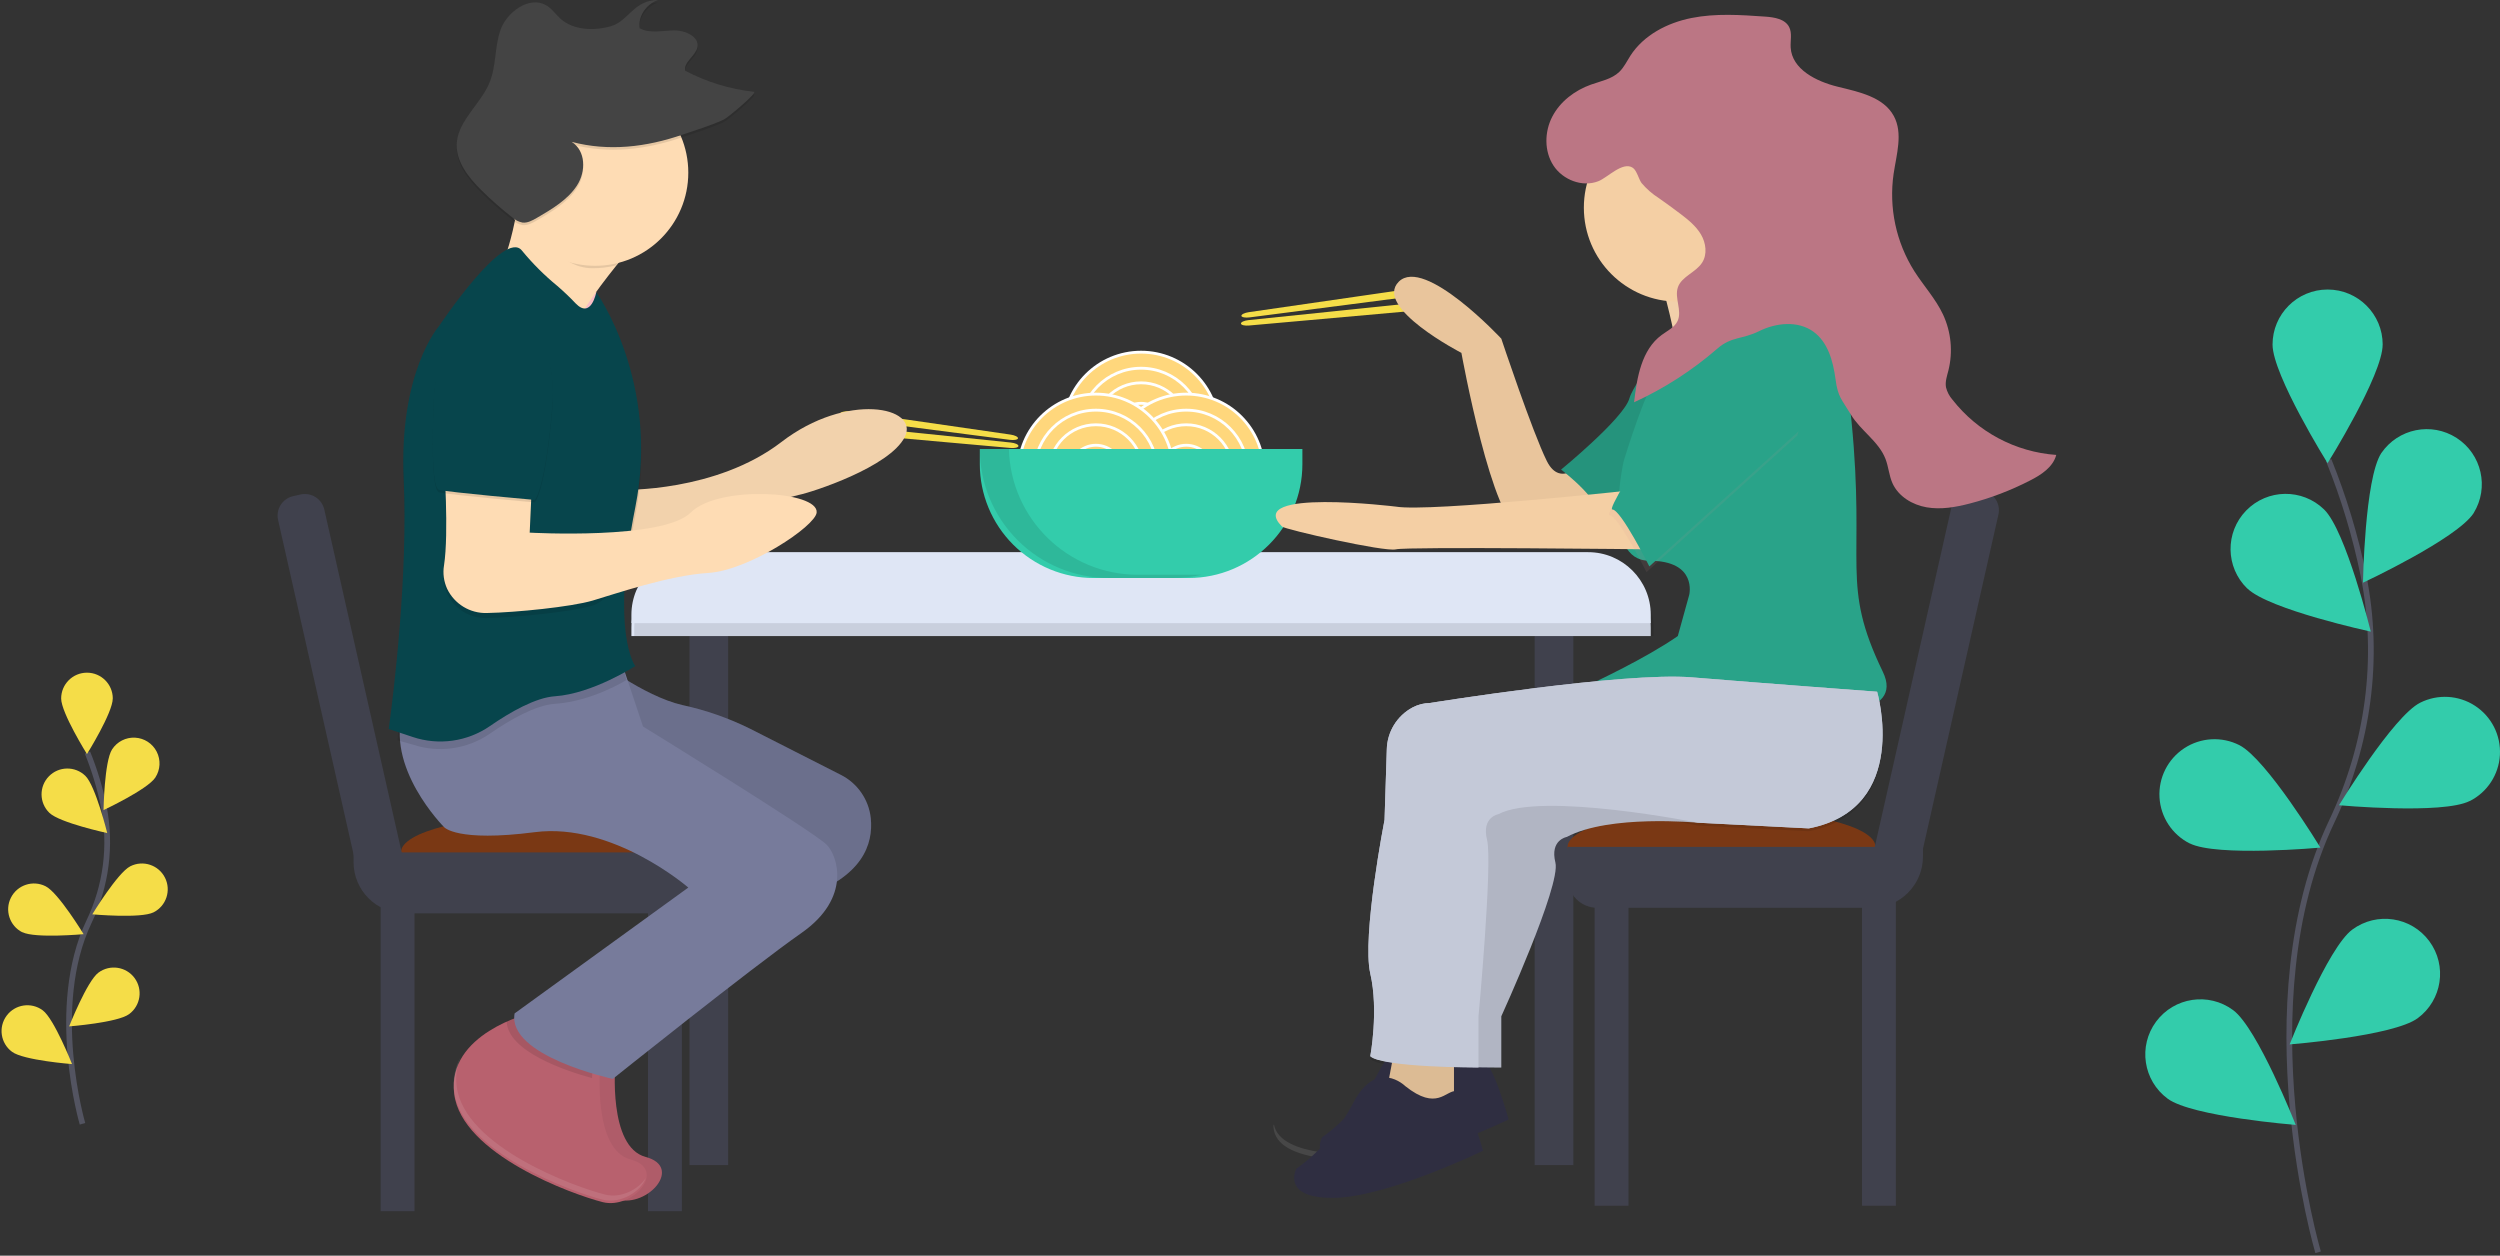 <svg xmlns="http://www.w3.org/2000/svg" width="878" height="441" viewBox="0 0 878 441">
  <rect x="0" y="0" width="878" height="441" fill="#333333" stroke="none"/>
  <g fill="none" fill-rule="evenodd">
    <g transform="matrix(-1 0 0 1 878 101.68)">
      <path stroke="#535461" stroke-width="2" d="M63.882,338.12 C63.882,338.12 89.572,251 59.082,186.8 C46.282,159.87 42.082,129.65 47.952,100.43 C50.782,86.571 54.876,73.001 60.182,59.89"/>
      <path fill="#33CCAB" fill-rule="nonzero" d="M41.212 19.34C41.212 30.02 60.552 61 60.552 61 60.552 61 79.882 30 79.882 19.34 79.882 8.659 71.223 0 60.542 0 49.861 0 41.202 8.659 41.202 19.34L41.212 19.34zM9.242 78.51C15.052 87.51 48.122 102.97 48.122 102.97 48.122 102.97 47.522 66.45 41.712 57.49 35.801 48.809 24.042 46.432 15.223 52.136 6.405 57.839 3.749 69.538 9.242 78.49L9.242 78.51zM10.632 179.63C20.172 184.44 56.542 181.12 56.542 181.12 56.542 181.12 37.542 149.9 28.052 145.12 21.882 142.008 14.521 142.424 8.741 146.212 2.961 149.999-.359 156.583.031 163.482.421 170.381 4.462 176.548 10.632 179.66L10.632 179.63zM28.882 255.9C37.472 262.25 73.882 265.12 73.882 265.12 73.882 265.12 60.482 231.12 51.882 224.8 43.294 218.449 31.183 220.262 24.832 228.85 18.481 237.438 20.294 249.549 28.882 255.9zM88.732 105C81.072 112.44 45.372 120.15 45.372 120.15 45.372 120.15 54.112 84.69 61.772 77.25 69.435 69.794 81.691 69.962 89.147 77.625 96.603 85.288 96.435 97.544 88.772 105L88.732 105zM108.982 194.51C99.442 199.32 63.072 196 63.072 196 63.072 196 82.072 164.78 91.562 160 97.732 156.888 105.094 157.304 110.873 161.092 116.653 164.879 119.974 171.463 119.583 178.362 119.193 185.261 115.152 191.428 108.982 194.54L108.982 194.51zM116.732 284.17C108.142 290.52 71.732 293.39 71.732 293.39 71.732 293.39 85.132 259.39 93.732 253.07 102.32 246.719 114.431 248.532 120.782 257.12 127.133 265.708 125.32 277.819 116.732 284.17z"/>
    </g>
    <path stroke="#535461" stroke-width="2" d="M32.932,394.67 C32.932,394.67 44.932,353.83 30.672,323.77 C24.599,311.2 22.768,296.999 25.452,283.3 C26.778,276.805 28.696,270.445 31.182,264.3" transform="matrix(-1 0 0 1 61.902 0)"/>
    <path fill="#F5DD48" fill-rule="nonzero" d="M21.49,245.31 C21.49,250.31 30.55,264.83 30.55,264.83 C30.55,264.83 39.61,250.32 39.61,245.31 C39.61,240.304 35.551,236.245 30.545,236.245 C25.539,236.245 21.48,240.304 21.48,245.31 L21.49,245.31 Z" transform="matrix(-1 0 0 1 61.09 0)"/>
    <path fill="#F5DD48" fill-rule="nonzero" d="M37.805,273.04 C40.525,277.24 56.025,284.5 56.025,284.5 C56.025,284.5 55.745,267.39 53.025,263.19 C51.266,260.473 48.191,258.901 44.958,259.066 C41.725,259.232 38.826,261.109 37.353,263.991 C35.88,266.874 36.056,270.323 37.815,273.04 L37.805,273.04 Z" transform="matrix(-1 0 0 1 92.385 0)"/>
    <path fill="#F5DD48" fill-rule="nonzero" d="M37.403,320.41 C41.873,322.66 58.913,321.11 58.913,321.11 C58.913,321.11 50.033,306.48 45.563,304.23 C41.095,301.977 35.646,303.772 33.393,308.24 C31.139,312.708 32.935,318.157 37.403,320.41 Z" transform="matrix(-1 0 0 1 91.333 0)"/>
    <path fill="#F5DD48" fill-rule="nonzero" d="M27.953,356.15 C31.953,359.15 49.033,360.47 49.033,360.47 C49.033,360.47 42.753,344.55 38.733,341.58 C34.709,338.603 29.035,339.452 26.058,343.475 C23.081,347.498 23.929,353.173 27.953,356.15 L27.953,356.15 Z" transform="matrix(-1 0 0 1 73.313 0)"/>
    <path fill="#F5DD48" fill-rule="nonzero" d="M34.912,285.47 C31.322,288.96 14.592,292.57 14.592,292.57 C14.592,292.57 18.692,275.96 22.282,272.47 C25.872,268.982 31.61,269.065 35.097,272.655 C38.585,276.245 38.502,281.982 34.912,285.47 L34.912,285.47 Z" transform="matrix(-1 0 0 1 52.252 0)"/>
    <path fill="#F5DD48" fill-rule="nonzero" d="M24.377,327.38 C19.907,329.63 2.867,328.08 2.867,328.08 C2.867,328.08 11.747,313.45 16.217,311.25 C20.685,308.997 26.134,310.792 28.387,315.26 C30.641,319.728 28.845,325.177 24.377,327.43 L24.377,327.38 Z" transform="matrix(-1 0 0 1 32.227 0)"/>
    <path fill="#F5DD48" fill-rule="nonzero" d="M21.627,369.39 C17.627,372.39 0.547,373.71 0.547,373.71 C0.547,373.71 6.827,357.79 10.847,354.82 C14.871,351.843 20.545,352.692 23.522,356.715 C26.499,360.738 25.651,366.413 21.627,369.39 L21.627,369.39 Z" transform="matrix(-1 0 0 1 25.847 0)"/>
    <path fill="#F5DD48" fill-rule="nonzero" d="M495.648,111.47 L439.918,104.25 C437.658,103.96 435.918,103.1 435.978,102.35 L435.978,102.35 C436.078,101.6 437.978,101.25 440.288,101.58 L495.898,109.63 C497.428,109.85 498.588,110.43 498.518,110.94 L498.518,110.94 C498.448,111.42 497.168,111.67 495.648,111.47 Z" transform="matrix(-1 0 0 1 934.498 0)"/>
    <path fill="#F5DD48" fill-rule="nonzero" d="M495.991,112.42 L440.091,106.64 C437.821,106.41 435.891,106.83 435.821,107.58 L435.821,107.58 C435.751,108.33 437.561,109.12 439.821,109.32 L495.821,114.32 C497.361,114.46 498.621,114.16 498.671,113.65 L498.671,113.65 C498.711,113.11 497.521,112.58 495.991,112.42 Z" transform="matrix(-1 0 0 1 934.491 0)"/>
    <path fill="#F5DD48" fill-rule="nonzero" d="M297.862,154.47 L353.582,147.25 C355.842,146.96 357.582,146.1 357.522,145.35 L357.522,145.35 C357.422,144.6 355.522,144.25 353.212,144.58 L297.602,152.63 C296.072,152.85 294.912,153.43 294.982,153.94 L294.982,153.94 C295.052,154.42 296.332,154.67 297.862,154.47 Z" transform="matrix(-1 0 0 1 652.502 0)"/>
    <path fill="#F5DD48" fill-rule="nonzero" d="M297.509,155.42 L353.409,149.64 C355.679,149.41 357.609,149.83 357.679,150.58 L357.679,150.58 C357.749,151.33 355.939,152.12 353.679,152.32 L297.679,157.32 C296.139,157.46 294.879,157.16 294.829,156.65 L294.829,156.65 C294.789,156.11 295.979,155.58 297.509,155.42 Z" transform="matrix(-1 0 0 1 652.509 0)"/>
    <rect width="13.59" height="194.86" x="538.97" y="214.32" fill="#40414D" fill-rule="nonzero" transform="matrix(-1 0 0 1 1091.53 0)"/>
    <rect width="13.59" height="194.86" x="242.15" y="214.32" fill="#40414D" fill-rule="nonzero" transform="matrix(-1 0 0 1 497.89 0)"/>
    <path fill="#DFE6F5" fill-rule="nonzero" d="M243.75,198.46 L557.75,198.46 C569.9,198.46 579.75,208.31 579.75,220.46 L579.75,223.38 L221.75,223.38 L221.75,220.46 C221.75,208.31 231.6,198.46 243.75,198.46 L243.75,198.46 Z" transform="matrix(-1 0 0 1 801.5 0)"/>
    <path fill="#000" fill-rule="nonzero" d="M244.75,198.46 L558.75,198.46 C570.9,198.46 580.75,208.31 580.75,220.46 L580.75,223.38 L222.75,223.38 L222.75,220.46 C222.75,208.31 232.6,198.46 244.75,198.46 L244.75,198.46 Z" opacity=".1" transform="matrix(-1 0 0 1 803.5 0)"/>
    <path fill="#DFE6F5" fill-rule="nonzero" d="M243.75,193.92 L557.75,193.92 C569.9,193.92 579.75,203.77 579.75,215.92 L579.75,218.84 L221.75,218.84 L221.75,215.92 C221.75,203.77 231.6,193.92 243.75,193.92 Z" transform="matrix(-1 0 0 1 801.5 0)"/>
    <circle cx="400.75" cy="150.87" r="27.19" fill="#FFD77C" fill-rule="nonzero" stroke="#FFF" transform="matrix(-1 0 0 1 801.5 0)"/>
    <circle cx="400.75" cy="150.87" r="21.55" fill="#FFD77C" fill-rule="nonzero" stroke="#FFF" transform="matrix(-1 0 0 1 801.5 0)"/>
    <circle cx="400.75" cy="150.87" r="16.42" fill="#FFD77C" fill-rule="nonzero" stroke="#FFF" transform="matrix(-1 0 0 1 801.5 0)"/>
    <circle cx="400.75" cy="150.87" r="9.23" fill="#FFD77C" fill-rule="nonzero" stroke="#FFF" transform="matrix(-1 0 0 1 801.5 0)"/>
    <circle cx="416.61" cy="165.6" r="27.19" fill="#FFD77C" fill-rule="nonzero" stroke="#FFF" transform="matrix(-1 0 0 1 833.22 0)"/>
    <circle cx="416.61" cy="165.6" r="21.55" fill="#FFD77C" fill-rule="nonzero" stroke="#FFF" transform="matrix(-1 0 0 1 833.22 0)"/>
    <circle cx="416.61" cy="165.6" r="16.42" fill="#FFD77C" fill-rule="nonzero" stroke="#FFF" transform="matrix(-1 0 0 1 833.22 0)"/>
    <circle cx="416.61" cy="165.6" r="9.23" fill="#FFD77C" fill-rule="nonzero" stroke="#FFF" transform="matrix(-1 0 0 1 833.22 0)"/>
    <circle cx="384.89" cy="165.6" r="27.19" fill="#FFD77C" fill-rule="nonzero" stroke="#FFF" transform="matrix(-1 0 0 1 769.78 0)"/>
    <circle cx="384.89" cy="165.6" r="21.55" fill="#FFD77C" fill-rule="nonzero" stroke="#FFF" transform="matrix(-1 0 0 1 769.78 0)"/>
    <circle cx="384.89" cy="165.6" r="16.42" fill="#FFD77C" fill-rule="nonzero" stroke="#FFF" transform="matrix(-1 0 0 1 769.78 0)"/>
    <circle cx="384.89" cy="165.6" r="9.23" fill="#FFD77C" fill-rule="nonzero" stroke="#FFF" transform="matrix(-1 0 0 1 769.78 0)"/>
    <path fill="#33CCAB" fill-rule="nonzero" d="M344.11,157.68 L457.4,157.68 L457.4,163 C457.4,173.609 453.186,183.783 445.684,191.284 C438.183,198.786 428.009,203 417.4,203 L384.11,203 C362.019,203 344.11,185.091 344.11,163 L344.11,157.68 Z" transform="matrix(-1 0 0 1 801.51 0)"/>
    <path fill="#000" fill-rule="nonzero" d="M411.89,157.67 C411.277,182.244 391.182,201.847 366.6,201.85 L344.11,201.85 C347.391,202.599 350.745,202.982 354.11,202.99 L376.77,202.99 C388.793,202.995 400.326,198.223 408.829,189.723 C417.332,181.223 422.11,169.693 422.11,157.67 L411.89,157.67 Z" opacity=".1" transform="matrix(-1 0 0 1 766.22 0)"/>
    <rect width="13.59" height="294.56" x="389.425" y="222.245" fill="#40414D" fill-rule="nonzero" transform="rotate(90 26.695 0)"/>
    <rect width="11.89" height="108.18" x="653.94" y="315.27" fill="#40414D" fill-rule="nonzero" transform="matrix(-1 0 0 1 1319.77 0)"/>
    <rect width="11.89" height="108.18" x="560.03" y="315.27" fill="#40414D" fill-rule="nonzero" transform="matrix(-1 0 0 1 1131.95 0)"/>
    <path fill="#7A3814" fill-rule="nonzero" d="M658.68,297.44 C658.68,304.66 634.2,310.52 604,310.52 C573.8,310.52 550.51,304.67 550.51,297.44 C550.51,290.21 573.8,284.36 604,284.36 C634.2,284.36 658.68,290.25 658.68,297.44 Z" transform="matrix(-1 0 0 1 1209.19 0)"/>
    <path fill="#40414D" fill-rule="nonzero" d="M550.52,297.43 L675.34,297.43 L675.34,308.33 C675.34,314.129 670.639,318.83 664.84,318.83 L568.52,318.83 C558.579,318.83 550.52,310.771 550.52,300.83 L550.52,297.43 L550.52,297.43 Z" transform="matrix(-1 0 0 1 1225.86 0)"/>
    <path fill="#40414D" fill-rule="nonzero" d="M677.591,170.239 L680.231,170.239 C684.097,170.239 687.231,173.373 687.231,177.239 L687.231,318.819 L683.231,318.819 C676.239,318.819 670.571,313.151 670.571,306.159 L670.571,177.239 C670.571,175.379 671.311,173.595 672.629,172.282 C673.946,170.969 675.731,170.234 677.591,170.239 Z" transform="scale(-1 1) rotate(-12.72 0 6335.454)"/>
    <rect width="11.89" height="108.18" x="133.68" y="317.19" fill="#40414D" fill-rule="nonzero" transform="matrix(1 0 0 -1 0 742.56)"/>
    <rect width="11.89" height="108.18" x="227.59" y="317.19" fill="#40414D" fill-rule="nonzero" transform="matrix(1 0 0 -1 0 742.56)"/>
    <path fill="#7A3814" fill-rule="nonzero" d="M140.81,299.36 C140.81,306.58 165.29,312.44 195.49,312.44 C225.69,312.44 248.98,306.59 248.98,299.36 C248.98,292.13 225.68,286.25 195.49,286.25 C165.3,286.25 140.81,292.14 140.81,299.36 Z" transform="matrix(-1 0 0 1 389.79 0)"/>
    <path fill="#40414D" fill-rule="nonzero" d="M142.17,299.36 L238.49,299.36 C244.289,299.36 248.99,304.061 248.99,309.86 L248.99,320.76 L124.17,320.76 L124.17,317.36 C124.17,307.419 132.229,299.36 142.17,299.36 Z" transform="matrix(1 0 0 -1 0 620.12)"/>
    <path fill="#40414D" fill-rule="nonzero" d="M124.919,172.136 L128.919,172.136 L128.919,313.736 C128.919,317.602 125.785,320.736 121.919,320.736 L119.279,320.736 C115.413,320.736 112.279,317.602 112.279,313.736 L112.279,184.796 C112.279,177.812 117.935,172.147 124.919,172.136 Z" transform="scale(1 -1) rotate(12.72 2331.56 0)"/>
    <path fill="#B8616E" fill-rule="nonzero" d="M181.036,373.6 C181.036,373.6 183.686,402.77 170.426,406.31 C157.166,409.85 169.546,423.99 180.146,421.31 C190.746,418.63 229.656,404.51 232.306,383.31 C234.956,362.11 205.786,355.02 205.786,355.02 L181.036,373.6 Z" transform="matrix(-1 0 0 1 397.146 0)"/>
    <path fill="#000" fill-rule="nonzero" d="M181.036,373.6 C181.036,373.6 183.686,402.77 170.426,406.31 C157.166,409.85 169.546,423.99 180.146,421.31 C190.746,418.63 229.656,404.51 232.306,383.31 C234.956,362.11 205.786,355.02 205.786,355.02 L181.036,373.6 Z" opacity=".05" transform="matrix(-1 0 0 1 397.146 0)"/>
    <path fill="#B8616E" fill-rule="nonzero" d="M175.706,374.48 C175.706,374.48 178.356,403.65 165.096,407.19 C151.836,410.73 164.216,424.87 174.816,422.19 C185.416,419.51 224.326,405.39 226.976,384.19 C229.626,362.99 200.456,355.9 200.456,355.9 L175.706,374.48 Z" transform="matrix(-1 0 0 1 386.486 0)"/>
    <path fill="#000" fill-rule="nonzero" d="M202.66,356.8 L177.93,375.37 C177.93,375.37 178.04,376.63 178.11,378.64 C187.45,376.08 207.8,369.28 208.11,358.64 C206.332,357.918 204.512,357.304 202.66,356.8 Z" opacity=".1" transform="matrix(-1 0 0 1 386.04 0)"/>
    <rect width="10.61" height="7.96" x="198.85" y="102.63" fill="#F8BDC5" fill-rule="nonzero" transform="matrix(-1 0 0 1 408.31 0)"/>
    <path fill="#777B9B" fill-rule="nonzero" d="M289.156,231.25 C289.156,231.25 272.306,244.49 258.466,247.63 C250.237,249.411 242.26,252.202 234.716,255.94 L202.886,272.12 C197.012,275.075 193.042,280.812 192.346,287.35 C191.436,296.35 195.056,308.19 216.656,315.23 L284.726,371.81 L305.946,354.13 L233.456,298.45 L289.156,263.97 L289.156,231.25 Z" transform="matrix(-1 0 0 1 498.166 0)"/>
    <path fill="#000" fill-rule="nonzero" d="M289.156,231.25 C289.156,231.25 272.306,244.49 258.466,247.63 C250.237,249.411 242.26,252.202 234.716,255.94 L202.886,272.12 C197.012,275.075 193.042,280.812 192.346,287.35 C191.436,296.35 195.056,308.19 216.656,315.23 L284.726,371.81 L305.946,354.13 L233.456,298.45 L289.156,263.97 L289.156,231.25 Z" opacity=".1" transform="matrix(-1 0 0 1 498.166 0)"/>
    <path fill="#FEDCB4" fill-rule="nonzero" d="M312.284,172.03 C312.284,172.03 279.574,172.91 256.584,155.23 C233.594,137.55 207.964,142.85 213.264,153.46 C218.564,164.07 245.974,172.91 250.394,173.79 C254.814,174.67 318.464,192.36 318.464,192.36 L312.284,172.03 Z" transform="matrix(-1 0 0 1 531.024 0)"/>
    <path fill="#000" fill-rule="nonzero" d="M312.284,172.03 C312.284,172.03 279.574,172.91 256.584,155.23 C233.594,137.55 207.964,142.85 213.264,153.46 C218.564,164.07 245.974,172.91 250.394,173.79 C254.814,174.67 318.464,192.36 318.464,192.36 L312.284,172.03 Z" opacity=".05" transform="matrix(-1 0 0 1 531.024 0)"/>
    <path fill="#777B9B" fill-rule="nonzero" d="M219.226,223.31 L208.616,255.14 C208.616,255.14 148.946,291.83 144.076,296.69 C140.296,300.47 135.236,315.26 152.916,327.63 C170.596,340 219.216,378.91 219.216,378.91 C219.216,378.91 256.346,370.91 253.696,355.91 L192.696,311.71 C192.696,311.71 219.216,288.71 246.626,292.26 C274.036,295.81 278.456,290.49 278.456,290.49 C278.456,290.49 299.676,269.25 292.596,248.95 C285.516,228.65 219.226,223.31 219.226,223.31 Z" transform="matrix(-1 0 0 1 434.426 0)"/>
    <path fill="#FEDCB4" fill-rule="nonzero" d="M176.3,79.25 C176.3,79.25 206.36,111.96 204.59,121.68 C202.82,131.4 228.46,93.39 228.46,93.39 C228.46,93.39 220.46,73.94 222.27,52.72 L176.3,79.25 Z" transform="matrix(-1 0 0 1 404.76 0)"/>
    <path fill="#000" fill-rule="nonzero" d="M162.586,109.25 C164.636,107.085 166.796,105.026 169.056,103.08 C173.579,99.371 177.729,95.227 181.446,90.71 C187.636,82.71 210.616,117.23 210.616,117.23 C210.616,117.23 224.756,133.14 222.996,171.16 C221.236,209.18 225.206,260.01 225.206,260.01 L219.856,261.5 C210.72,264.549 200.681,263.123 192.756,257.65 C185.696,252.77 176.756,247.65 169.956,247.19 C156.696,246.31 144.756,238.79 144.756,238.79 C144.756,238.79 150.506,225.09 141.666,180.88 C132.826,136.67 155.356,105.25 155.356,105.25 C155.356,105.25 157.136,114.87 162.586,109.25 Z" opacity=".1" transform="matrix(-1 0 0 1 364.816 0)"/>
    <path fill="#07454C" fill-rule="nonzero" d="M225.165,256.02 L219.865,257.79 L216.715,258.84 C207.579,261.89 197.54,260.464 189.615,254.99 C182.565,250.12 173.615,244.99 166.815,244.53 C153.575,243.64 138.575,233.92 138.575,233.92 C138.575,233.92 147.415,222.43 138.575,178.22 C129.735,134.01 152.275,102.63 152.275,102.63 C152.275,102.63 154.055,112.2 159.505,106.57 C161.551,104.407 163.708,102.351 165.965,100.41 C170.489,96.701 174.638,92.557 178.355,88.04 C184.545,80.04 207.525,114.56 207.525,114.56 C207.525,114.56 221.665,130.47 219.905,168.49 C219.715,172.49 219.635,176.61 219.625,180.78 C219.495,216.36 225.165,256.02 225.165,256.02 Z" transform="matrix(-1 0 0 1 361.685 0)"/>
    <path fill="#000" fill-rule="nonzero" d="M213.089,169.38 L213.969,188.83 C213.969,188.83 167.109,191.48 157.389,181.76 C147.669,172.04 183.889,210.35 191.889,212.7 C199.399,214.91 218.789,216.86 228.959,217.06 C234.895,217.251 240.385,213.922 242.959,208.57 C244.145,205.992 244.528,203.118 244.059,200.32 C242.289,188.83 244.059,164.07 244.059,164.07 L213.089,169.38 Z" opacity=".1" transform="matrix(-1 0 0 1 400 0)"/>
    <path fill="#FEDCB4" fill-rule="nonzero" d="M255.656,167.61 L256.536,187.06 C256.536,187.06 209.676,189.71 199.956,179.99 C190.236,170.27 155.066,172.42 155.756,179.99 C156.196,184.85 179.626,200.32 193.756,201.21 C207.886,202.1 226.456,208.58 234.456,210.93 C241.966,213.14 261.356,215.09 271.526,215.29 C277.461,215.481 282.951,212.152 285.526,206.8 C286.711,204.222 287.094,201.348 286.626,198.55 C284.856,187.06 286.626,162.3 286.626,162.3 L255.656,167.61 Z" transform="matrix(-1 0 0 1 442.566 0)"/>
    <path fill="#000" fill-rule="nonzero" d="M169.91,111.03 C169.91,111.03 149.58,113.68 152.23,143.74 C154.88,173.8 158.42,176.45 158.42,176.45 C158.42,176.45 188.48,173.8 192.01,172.91 C195.54,172.02 193.78,139.32 193.78,139.32 C193.78,139.32 192.89,110.15 169.91,111.03 Z" opacity=".1" transform="matrix(-1 0 0 1 346.21 0)"/>
    <path fill="#07454C" fill-rule="nonzero" d="M169.91,110.15 C169.91,110.15 149.58,112.8 152.23,142.86 C154.88,172.92 158.42,175.57 158.42,175.57 C158.42,175.57 188.48,172.92 192.01,172.03 C195.54,171.14 193.78,138.44 193.78,138.44 C193.78,138.44 192.89,109.25 169.91,110.15 Z" transform="matrix(-1 0 0 1 346.21 0)"/>
    <path fill="#000" fill-rule="nonzero" d="M225.4,71.69 C224.01,64.69 226.86,62.53 227.61,53.57 L181.61,80.09 C181.61,80.09 186.88,85.83 192.87,93.2 C195.547,93.877 198.299,94.213 201.06,94.2 C213.11,94.25 219.7,81.31 225.4,71.69 Z" opacity=".1" transform="matrix(-1 0 0 1 409.22 0)"/>
    <circle cx="209.02" cy="60.64" r="32.71" fill="#FEDCB4" fill-rule="nonzero" transform="matrix(-1 0 0 1 418.04 0)"/>
    <path fill="#000" fill-rule="nonzero" d="M224.537,50.71 C219.537,53.89 219.467,61.08 222.687,66.06 C225.907,71.04 231.457,74.33 236.797,77.43 C238.347,78.33 240.057,79.26 241.797,79.06 C243.135,78.799 244.374,78.173 245.377,77.25 C249.114,74.334 252.68,71.206 256.057,67.88 C260.917,63.1 265.587,57.21 264.827,50.54 C263.967,42.97 256.487,37.27 253.467,30.1 C250.927,24.1 251.687,17.37 249.467,11.24 C247.247,5.11 239.467,-0.56 233.647,2.65 C231.497,3.83 230.197,5.94 228.397,7.53 C223.937,11.47 216.747,11.86 210.647,10.06 C204.547,8.26 202.737,0.91 194.227,0.89 C198.457,2.38 201.317,6.79 200.667,10.81 C197.257,12.74 192.777,11.64 188.667,11.57 C184.557,11.5 179.667,13.8 180.377,17.5 C180.997,20.5 185.327,22.73 184.687,25.73 C177.175,29.687 168.987,32.198 160.547,33.13 C159.017,33.3 169.737,42.21 170.957,42.8 C175.427,44.94 180.797,46.51 185.527,48.15 C198.377,52.58 211.537,54.16 224.537,50.71 Z" opacity=".1" transform="matrix(-1 0 0 1 425.307 0)"/>
    <path fill="#444" fill-rule="nonzero" d="M224.537,49.82 C219.537,53 219.467,60.19 222.687,65.17 C225.907,70.15 231.457,73.44 236.797,76.54 C238.347,77.44 240.057,78.37 241.797,78.17 C243.135,77.909 244.374,77.283 245.377,76.36 C249.114,73.444 252.68,70.316 256.057,66.99 C260.917,62.21 265.587,56.32 264.827,49.65 C263.967,42.08 256.487,36.38 253.467,29.21 C250.927,23.21 251.687,16.48 249.467,10.35 C247.247,4.22 239.467,-1.45 233.647,1.76 C231.497,2.94 230.197,5.05 228.397,6.64 C223.937,10.58 216.747,10.97 210.647,9.17 C204.547,7.37 202.737,0.02 194.227,0 C198.457,1.49 201.317,5.9 200.667,9.92 C197.257,11.85 192.777,10.75 188.667,10.68 C184.557,10.61 179.667,12.91 180.377,16.61 C180.997,19.61 185.327,21.84 184.687,24.84 C177.175,28.797 168.987,31.308 160.547,32.24 C159.017,32.41 169.737,41.32 170.957,41.91 C175.427,44.05 180.797,45.62 185.527,47.26 C198.377,51.7 211.537,53.25 224.537,49.82 Z" transform="matrix(-1 0 0 1 425.307 0)"/>
    <path fill="#FFF" fill-rule="nonzero" d="M224.278,371.14 C225.698,374.414 226.193,378.015 225.708,381.55 C223.058,402.77 184.158,416.91 173.548,419.55 C167.958,420.95 161.868,417.68 159.318,413.75 C160.958,418.37 168.018,422.92 174.438,421.32 C185.048,418.67 223.948,404.52 226.598,383.32 C227.178,379.116 226.363,374.837 224.278,371.14 Z" opacity=".1" transform="matrix(-1 0 0 1 386.098 0)"/>
    <path fill="#000" fill-rule="nonzero" d="M482.497,243.93 C482.497,243.93 470.497,284.93 506.497,291.93 L545.497,289.93 C545.497,289.93 600.497,278.93 615.497,286.93 C615.497,286.93 621.497,287.93 619.497,295.93 C617.497,303.93 622.497,357.93 622.497,357.93 L622.497,375.93 C622.497,375.93 656.497,375.93 660.497,371.93 C660.497,371.93 657.497,355.93 660.497,342.93 C663.497,329.93 655.497,288.93 655.497,288.93 L654.707,264.25 C654.588,258.041 651.123,252.38 645.647,249.45 C643.754,248.447 641.649,247.912 639.507,247.89 C639.507,247.89 571.507,236.89 547.507,238.89 C523.507,240.89 482.497,243.93 482.497,243.93 Z" opacity=".1" transform="matrix(-1 0 0 1 1141.747 0)"/>
    <path fill="#F4CFA4" fill-rule="nonzero" d="M497.611,161.93 C497.611,161.93 505.611,171.93 510.611,161.93 C515.611,151.93 526.611,118.93 526.611,118.93 C526.611,118.93 553.611,89.93 562.611,98.93 C571.611,107.93 540.611,123.93 540.611,123.93 C540.611,123.93 529.611,184.93 519.611,185.93 C509.611,186.93 494.611,185.93 494.611,185.93 L489.611,174.93 L497.611,161.93 Z" transform="matrix(-1 0 0 1 1053.861 0)"/>
    <path fill="#000" fill-rule="nonzero" d="M497.611,161.93 C497.611,161.93 505.611,171.93 510.611,161.93 C515.611,151.93 526.611,118.93 526.611,118.93 C526.611,118.93 553.611,89.93 562.611,98.93 C571.611,107.93 540.611,123.93 540.611,123.93 C540.611,123.93 529.611,184.93 519.611,185.93 C509.611,186.93 494.611,185.93 494.611,185.93 L489.611,174.93 L497.611,161.93 Z" opacity=".05" transform="matrix(-1 0 0 1 1053.861 0)"/>
    <path fill="#29A389" fill-rule="nonzero" d="M566.25,111.93 C566.25,111.93 584.25,132.93 586.25,139.93 C588.25,146.93 610.25,164.93 610.25,164.93 C610.25,164.93 594.25,176.93 597.25,182.93 C600.25,188.93 576.25,162.93 576.25,162.93 L548.25,121.93 L566.25,111.93 Z" transform="matrix(-1 0 0 1 1158.5 0)"/>
    <path fill="#000" fill-rule="nonzero" d="M566.25,111.93 C566.25,111.93 584.25,132.93 586.25,139.93 C588.25,146.93 610.25,164.93 610.25,164.93 C610.25,164.93 594.25,176.93 597.25,182.93 C600.25,188.93 576.25,162.93 576.25,162.93 L548.25,121.93 L566.25,111.93 Z" opacity=".1" transform="matrix(-1 0 0 1 1158.5 0)"/>
    <path fill="#F1D0AA" fill-rule="nonzero" d="M626.269,87.93 C626.269,87.93 617.269,116.93 617.269,127.93 C617.269,138.93 579.269,124.93 580.269,118.93 C581.269,112.93 602.269,90.93 603.269,81.93 C604.269,72.93 626.269,87.93 626.269,87.93 Z" transform="matrix(-1 0 0 1 1206.52 0)"/>
    <path fill="#29A389" fill-rule="nonzero" d="M611.578,105.93 C611.578,105.93 576.578,96.93 571.578,147.93 C566.578,198.93 575.578,204.93 560.578,235.93 C545.578,266.93 662.578,239.93 662.578,239.93 C662.578,239.93 643.858,231.25 632.578,223.38 L628.578,208.93 C628.578,208.93 625.578,196.93 642.578,196.93 C659.578,196.93 651.578,161.93 651.578,161.93 C651.578,161.93 642.578,131.93 637.578,128.93 C632.578,125.93 623.578,107.93 611.578,105.93 Z" transform="matrix(-1 0 0 1 1221.828 0)"/>
    <path fill="#F4CFA4" fill-rule="nonzero" d="M453.039,171.93 C453.039,171.93 526.039,179.93 538.039,177.93 C538.039,177.93 591.639,171.33 578.039,184.93 C577.039,185.93 542.039,193.93 538.039,192.93 C534.039,191.93 449.039,192.93 449.039,192.93 L448.039,182.93 L453.039,171.93 Z" transform="matrix(-1 0 0 1 1028.29 0)"/>
    <path fill="#CF9595" fill-rule="nonzero" d="M568.051,152.93 L621.051,200.93 C621.051,200.93 631.051,180.93 634.051,180.93 C637.051,180.93 598.051,121.93 598.051,121.93 C598.051,121.93 588.051,109.93 582.051,115.93 C576.051,121.93 558.051,117.93 568.051,152.93 Z" opacity=".1" transform="matrix(-1 0 0 1 1199.301 0)"/>
    <path fill="#29A389" fill-rule="nonzero" d="M569.051,150.93 L622.051,198.93 C622.051,198.93 632.051,178.93 635.051,178.93 C638.051,178.93 599.051,119.93 599.051,119.93 C599.051,119.93 589.051,107.93 583.051,113.93 C577.051,119.93 559.051,115.93 569.051,150.93 Z" transform="matrix(-1 0 0 1 1201.301 0)"/>
    <circle cx="589.25" cy="72.93" r="33" fill="#F4CFA4" fill-rule="nonzero" transform="matrix(-1 0 0 1 1178.5 0)"/>
    <path fill="#BB7684" fill-rule="nonzero" d="M703.908,63.64 C709.508,65.85 716.368,63.2 719.668,58.17 C722.968,53.14 722.868,46.29 720.088,40.95 C717.308,35.61 712.168,31.73 706.498,29.71 C703.058,28.49 699.228,27.79 696.588,25.27 C694.918,23.68 693.928,21.53 692.678,19.59 C688.008,12.31 679.678,8.01 671.208,6.32 C662.738,4.63 653.978,5.23 645.358,5.83 C642.138,6.06 638.358,6.64 636.898,9.52 C635.808,11.68 636.518,14.27 636.378,16.68 C635.928,24.35 627.378,28.6 619.908,30.44 C612.438,32.28 603.778,34.01 600.138,40.77 C596.878,46.84 599.208,54.2 600.218,61.02 C601.946,72.933 599.364,85.071 592.938,95.25 C589.668,100.38 585.458,104.94 582.868,110.45 C580.003,116.607 579.34,123.562 580.988,130.15 C581.478,132.08 582.168,134.04 581.828,136 C581.437,137.611 580.661,139.103 579.568,140.35 C570.706,151.69 557.455,158.746 543.098,159.77 C544.238,164.06 548.388,166.77 552.338,168.77 C559.079,172.237 566.182,174.947 573.518,176.85 C578.448,178.13 583.608,179.04 588.628,178.17 C593.648,177.3 598.538,174.35 600.628,169.69 C601.828,166.99 602.008,163.94 603.068,161.18 C605.458,154.99 611.828,151.25 615.248,145.56 C618.518,140.12 619.788,139.48 620.618,133.2 C621.448,126.92 623.278,120.14 628.438,116.45 C633.838,112.58 641.438,113.32 647.438,116.29 C653.438,119.26 657.148,118.1 662.158,122.46 C670.947,130.095 680.784,136.432 691.368,141.28 C690.368,132.56 688.758,122.83 681.678,117.64 C679.678,116.15 677.148,115.01 676.088,112.73 C674.398,109.1 677.288,104.67 675.978,100.88 C674.668,97.09 669.688,95.69 667.478,92.25 C665.598,89.33 666.108,85.36 667.868,82.36 C669.628,79.36 672.408,77.14 675.178,75.04 C677.638,73.18 680.132,71.363 682.658,69.59 C684.942,68.141 686.992,66.354 688.738,64.29 C689.738,62.92 690.398,59.92 691.788,58.95 C695.288,56.53 700.668,62.37 703.908,63.64 Z" transform="matrix(-1 0 0 1 1265.258 0)"/>
    <path fill="#FFF" fill-rule="nonzero" d="M34.61 8.13C34.685 5.468 35.068 2.824 35.75.25L35.25.42C34.751 2.958 34.536 5.544 34.61 8.13zM39.75 45.25C31.75 45.72 6.75 34.25 1.75 28.25 1.093 27.437.69 26.45.59 25.41.294 27.114.713 28.865 1.75 30.25 6.75 36.25 31.75 47.72 39.75 47.25 48.25 46.75 76.75 48.25 77.75 35.25 77.825 34.891 77.775 34.517 77.61 34.19 75.32 46.17 48.04 44.76 39.75 45.25z" opacity=".1" transform="matrix(-1 0 0 1 525 360.68)"/>
    <path fill="#2F2E41" fill-rule="nonzero" d="M500.464,370.016 C500.464,370.016 489.525,361.247 482.961,377.689 C479.191,387.358 473.194,395.997 465.458,402.902 C465.458,402.902 461.083,413.864 479.679,411.671 C498.276,409.479 530,389.748 530,389.748 C530,389.748 522.194,369.711 518.44,369.864 C514.685,370.016 512.497,377.689 500.464,370.016 Z" transform="rotate(6 497.505 389.82)"/>
    <polygon fill="#F4CFA4" points="485.86 356.8 485.86 394.67 510.638 389.213 503.811 353.042" transform="matrix(-1 0 0 1 996.498 0)"/>
    <polygon fill="#000" points="485.86 356.8 485.86 394.67 510.638 389.213 503.811 353.042" opacity=".1" transform="matrix(-1 0 0 1 996.498 0)"/>
    <path fill="#2F2E41" fill-rule="nonzero" d="M491.464,381.016 C491.464,381.016 480.525,372.247 473.961,388.689 C470.191,398.358 464.194,406.997 456.458,413.902 C456.458,413.902 452.083,424.864 470.679,422.671 C489.276,420.479 521,400.748 521,400.748 C521,400.748 513.194,380.711 509.44,380.864 C505.685,381.016 503.497,388.689 491.464,381.016 Z" transform="rotate(6 488.505 400.82)"/>
    <path fill="#C4C9D8" fill-rule="nonzero" d="M482.497,242.93 C482.497,242.93 470.497,283.93 506.497,290.93 L545.497,288.93 C545.497,288.93 576.497,285.93 591.497,293.93 C591.497,293.93 597.497,294.93 595.497,302.93 C593.497,310.93 614.497,356.93 614.497,356.93 L614.497,374.93 C614.497,374.93 656.497,374.93 660.497,370.93 C660.497,370.93 657.497,354.93 660.497,341.93 C663.497,328.93 655.497,287.93 655.497,287.93 L654.707,263.25 C654.588,257.041 651.123,251.38 645.647,248.45 C643.754,247.447 641.649,246.912 639.507,246.89 C639.507,246.89 571.507,235.89 547.507,237.89 C523.507,239.89 482.497,242.93 482.497,242.93 Z" transform="matrix(-1 0 0 1 1141.747 0)"/>
    <path fill="#000" fill-rule="nonzero" d="M482.497,242.93 C482.497,242.93 470.497,283.93 506.497,290.93 L545.497,288.93 C545.497,288.93 576.497,285.93 591.497,293.93 C591.497,293.93 597.497,294.93 595.497,302.93 C593.497,310.93 614.497,356.93 614.497,356.93 L614.497,374.93 C614.497,374.93 656.497,374.93 660.497,370.93 C660.497,370.93 657.497,354.93 660.497,341.93 C663.497,328.93 655.497,287.93 655.497,287.93 L654.707,263.25 C654.588,257.041 651.123,251.38 645.647,248.45 C643.754,247.447 641.649,246.912 639.507,246.89 C639.507,246.89 571.507,235.89 547.507,237.89 C523.507,239.89 482.497,242.93 482.497,242.93 Z" opacity=".1" transform="matrix(-1 0 0 1 1141.747 0)"/>
    <path fill="#C4C9D8" fill-rule="nonzero" d="M482.497,242.93 C482.497,242.93 470.497,283.93 506.497,290.93 L545.497,288.93 C545.497,288.93 600.497,277.93 615.497,285.93 C615.497,285.93 621.497,286.93 619.497,294.93 C617.497,302.93 622.497,356.93 622.497,356.93 L622.497,374.93 C622.497,374.93 656.497,374.93 660.497,370.93 C660.497,370.93 657.497,354.93 660.497,341.93 C663.497,328.93 655.497,287.93 655.497,287.93 L654.707,263.25 C654.588,257.041 651.123,251.38 645.647,248.45 C643.754,247.447 641.649,246.912 639.507,246.89 C639.507,246.89 571.507,235.89 547.507,237.89 C523.507,239.89 482.497,242.93 482.497,242.93 Z" transform="matrix(-1 0 0 1 1141.747 0)"/>
  </g>
</svg>
